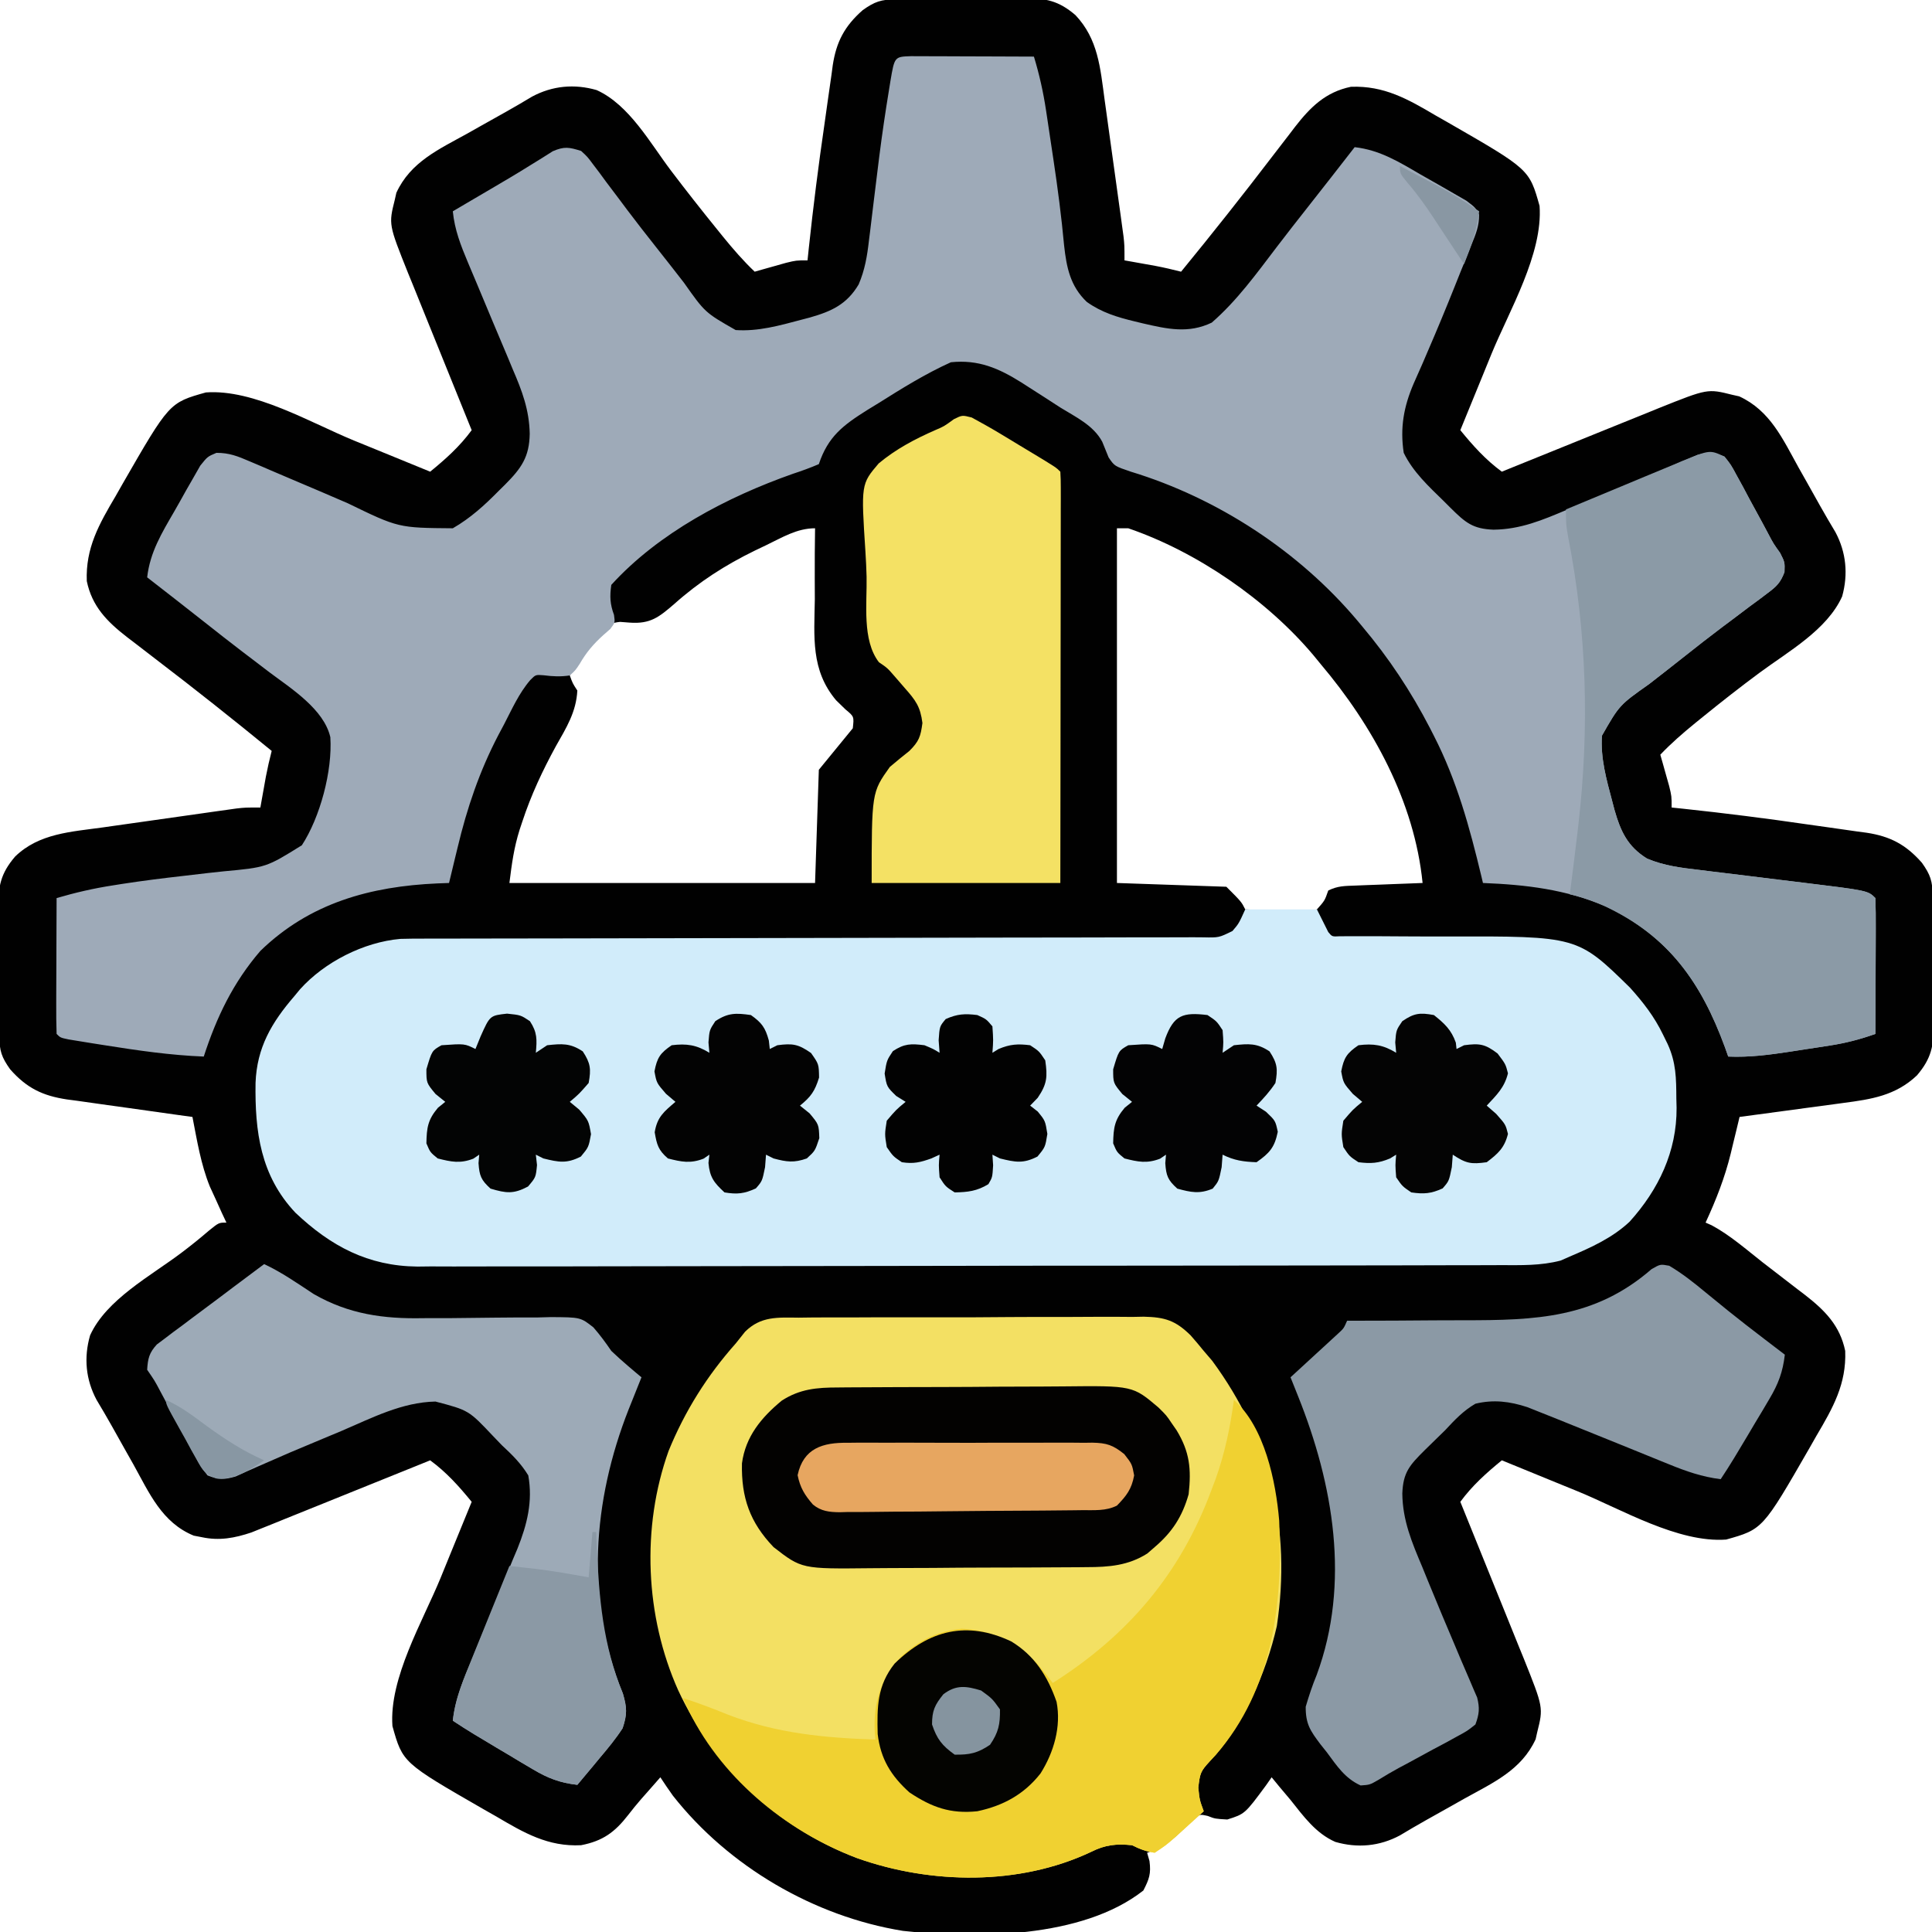 <?xml version="1.0" encoding="UTF-8"?>
<svg version="1.1" xmlns="http://www.w3.org/2000/svg" width="512" height="512">
<path d="M0 0 C0.901 -0.013 1.803 -0.026 2.732 -0.039 C3.709 -0.046 4.686 -0.054 5.692 -0.061 C6.696 -0.069 7.7 -0.077 8.735 -0.086 C10.863 -0.1 12.992 -0.11 15.12 -0.118 C18.369 -0.135 21.616 -0.179 24.864 -0.223 C26.932 -0.234 29 -0.242 31.067 -0.249 C32.036 -0.266 33.005 -0.284 34.004 -0.302 C39.748 -0.283 43.109 0.295 47.646 4.177 C53.677 10.544 54.237 18.215 55.372 26.56 C55.601 28.198 55.601 28.198 55.834 29.868 C56.155 32.169 56.472 34.471 56.787 36.772 C57.27 40.297 57.762 43.821 58.255 47.345 C58.565 49.583 58.875 51.821 59.185 54.06 C59.331 55.114 59.478 56.168 59.63 57.254 C59.763 58.236 59.897 59.217 60.035 60.228 C60.212 61.52 60.212 61.52 60.393 62.838 C60.646 65.177 60.646 65.177 60.646 69.177 C61.393 69.31 62.141 69.443 62.911 69.579 C64.388 69.844 64.388 69.844 65.896 70.115 C67.357 70.376 67.357 70.376 68.849 70.642 C71.144 71.081 73.383 71.599 75.646 72.177 C83.963 62.021 92.097 51.758 100.061 41.322 C101.521 39.415 102.989 37.514 104.458 35.615 C104.902 35.03 105.346 34.446 105.804 33.844 C109.927 28.537 113.94 24.569 120.646 23.177 C129.426 22.832 135.76 26.442 143.146 30.802 C144.209 31.407 145.272 32.011 146.368 32.634 C167.922 45.037 167.922 45.037 170.646 54.74 C171.571 67.44 162.602 82.522 157.896 93.99 C157.094 95.953 156.293 97.918 155.493 99.882 C153.55 104.649 151.6 109.414 149.646 114.177 C153.027 118.313 156.311 121.99 160.646 125.177 C161.256 124.929 161.867 124.68 162.497 124.424 C168.868 121.836 175.245 119.258 181.623 116.687 C184.002 115.727 186.379 114.763 188.755 113.797 C192.175 112.407 195.599 111.028 199.024 109.65 C200.082 109.217 201.14 108.785 202.229 108.34 C215.166 103.163 215.166 103.163 221.708 104.802 C222.623 105.007 222.623 105.007 223.556 105.216 C231.749 108.983 235.081 116.495 239.271 124.052 C239.931 125.223 240.592 126.394 241.255 127.564 C242.513 129.793 243.765 132.025 245.01 134.262 C246.32 136.596 247.669 138.895 249.048 141.189 C251.907 146.536 252.471 152.367 250.833 158.24 C246.83 167.114 236.589 172.81 228.98 178.436 C223.854 182.233 218.847 186.155 213.896 190.177 C212.895 190.987 212.895 190.987 211.874 191.813 C208.631 194.461 205.538 197.138 202.646 200.177 C202.97 201.316 202.97 201.316 203.302 202.478 C203.719 203.969 203.719 203.969 204.146 205.49 C204.563 206.969 204.563 206.969 204.989 208.478 C205.646 211.177 205.646 211.177 205.646 214.177 C207.233 214.344 207.233 214.344 208.854 214.513 C219.855 215.689 230.816 217.072 241.764 218.672 C243.539 218.928 245.315 219.178 247.092 219.422 C249.711 219.781 252.327 220.16 254.942 220.544 C255.73 220.649 256.517 220.753 257.329 220.86 C263.562 221.812 267.711 223.982 271.958 228.802 C274.235 232.006 274.775 233.66 274.823 237.531 C274.835 238.433 274.848 239.334 274.861 240.263 C274.872 241.729 274.872 241.729 274.884 243.224 C274.892 244.228 274.9 245.232 274.908 246.266 C274.922 248.395 274.933 250.523 274.941 252.652 C274.958 255.9 275.002 259.148 275.046 262.396 C275.056 264.463 275.065 266.531 275.071 268.599 C275.089 269.568 275.106 270.537 275.124 271.535 C275.106 277.28 274.528 280.64 270.646 285.177 C265.005 290.52 258.603 291.495 251.185 292.466 C250.394 292.574 249.603 292.682 248.789 292.794 C246.283 293.135 243.777 293.469 241.271 293.802 C239.563 294.033 237.856 294.265 236.149 294.497 C231.982 295.063 227.814 295.622 223.646 296.177 C223.26 297.788 223.26 297.788 222.867 299.431 C222.518 300.867 222.168 302.303 221.817 303.74 C221.566 304.796 221.566 304.796 221.309 305.874 C219.735 312.29 217.419 318.176 214.646 324.177 C215.454 324.535 215.454 324.535 216.278 324.9 C221.177 327.543 225.415 331.302 229.789 334.729 C231.674 336.199 233.571 337.654 235.47 339.107 C236.716 340.067 237.962 341.028 239.208 341.99 C239.791 342.433 240.374 342.876 240.975 343.333 C246.283 347.458 250.253 351.47 251.646 358.177 C251.99 366.958 248.38 373.291 244.021 380.677 C243.416 381.74 242.811 382.804 242.188 383.9 C229.785 405.454 229.785 405.454 220.083 408.177 C207.383 409.103 192.3 400.133 180.833 395.427 C178.869 394.626 176.905 393.825 174.94 393.025 C170.173 391.081 165.409 389.131 160.646 387.177 C156.509 390.558 152.832 393.843 149.646 398.177 C150.018 399.093 150.018 399.093 150.398 400.028 C152.987 406.4 155.564 412.776 158.135 419.155 C159.096 421.533 160.059 423.91 161.025 426.287 C162.415 429.707 163.795 433.131 165.173 436.556 C165.605 437.613 166.037 438.671 166.483 439.761 C171.659 452.698 171.659 452.698 170.021 459.24 C169.884 459.849 169.747 460.459 169.606 461.087 C165.839 469.28 158.328 472.613 150.771 476.802 C149.599 477.462 148.429 478.124 147.259 478.786 C145.03 480.045 142.797 481.297 140.561 482.541 C138.226 483.851 135.928 485.201 133.634 486.579 C128.247 489.46 122.419 490.006 116.521 488.302 C111.32 486.022 108.105 481.515 104.646 477.177 C103.647 475.988 102.648 474.8 101.646 473.615 C100.986 472.81 100.326 472.006 99.646 471.177 C98.901 472.242 98.901 472.242 98.142 473.329 C92.554 480.889 92.554 480.889 87.896 482.365 C84.646 482.177 84.646 482.177 82.72 481.427 C80.481 480.919 80.481 480.919 78.462 482.759 C77.718 483.495 76.974 484.231 76.208 484.99 C73.15 487.994 70.733 489.814 66.646 491.177 C66.852 491.899 67.058 492.621 67.271 493.365 C67.72 496.733 67.19 498.178 65.646 501.177 C49.427 513.953 21.062 513.985 1.919 511.877 C-21.631 508.064 -44.268 494.81 -59.026 476.052 C-60.174 474.454 -61.271 472.819 -62.354 471.177 C-63.397 472.364 -64.438 473.552 -65.479 474.74 C-66.123 475.467 -66.766 476.194 -67.429 476.943 C-68.614 478.318 -69.77 479.72 -70.874 481.161 C-74.434 485.751 -77.611 488.059 -83.354 489.177 C-92.1 489.629 -98.517 485.883 -105.854 481.552 C-106.918 480.947 -107.981 480.343 -109.077 479.72 C-130.631 467.317 -130.631 467.317 -133.354 457.615 C-134.28 444.914 -125.311 429.832 -120.604 418.365 C-119.803 416.401 -119.002 414.436 -118.202 412.472 C-116.259 407.705 -114.309 402.94 -112.354 398.177 C-115.735 394.041 -119.02 390.364 -123.354 387.177 C-123.968 387.425 -124.581 387.674 -125.212 387.93 C-131.601 390.516 -137.993 393.094 -144.387 395.667 C-146.772 396.628 -149.156 397.591 -151.54 398.557 C-154.968 399.945 -158.399 401.325 -161.831 402.704 C-162.894 403.137 -163.956 403.569 -165.051 404.014 C-166.052 404.415 -167.053 404.815 -168.083 405.228 C-168.958 405.581 -169.833 405.934 -170.735 406.297 C-175.18 407.79 -179.243 408.538 -183.854 407.552 C-184.566 407.415 -185.278 407.279 -186.011 407.138 C-194.439 403.683 -197.78 395.877 -201.979 388.302 C-202.64 387.131 -203.301 385.96 -203.964 384.79 C-205.222 382.561 -206.474 380.329 -207.719 378.092 C-209.029 375.758 -210.378 373.459 -211.757 371.165 C-214.637 365.778 -215.183 359.951 -213.479 354.052 C-209.187 344.582 -197.415 338.314 -189.343 332.228 C-186.811 330.317 -184.363 328.353 -181.96 326.282 C-179.354 324.177 -179.354 324.177 -177.354 324.177 C-177.753 323.329 -178.151 322.481 -178.562 321.607 C-179.091 320.434 -179.621 319.261 -180.167 318.052 C-180.689 316.915 -181.211 315.778 -181.749 314.607 C-184.137 308.715 -185.14 302.392 -186.354 296.177 C-187.535 296.016 -188.715 295.855 -189.931 295.69 C-194.328 295.086 -198.722 294.463 -203.115 293.833 C-205.013 293.564 -206.912 293.3 -208.812 293.042 C-211.55 292.669 -214.284 292.277 -217.019 291.88 C-217.863 291.77 -218.707 291.659 -219.576 291.545 C-226.023 290.58 -230.263 288.552 -234.667 283.552 C-236.944 280.348 -237.484 278.694 -237.531 274.823 C-237.551 273.47 -237.551 273.47 -237.57 272.091 C-237.578 271.114 -237.585 270.137 -237.593 269.13 C-237.601 268.126 -237.609 267.122 -237.617 266.088 C-237.631 263.959 -237.642 261.831 -237.65 259.702 C-237.667 256.454 -237.711 253.206 -237.755 249.958 C-237.765 247.891 -237.774 245.823 -237.78 243.755 C-237.798 242.786 -237.815 241.817 -237.833 240.819 C-237.815 235.072 -237.233 231.718 -233.354 227.177 C-227.013 221.006 -218.487 220.622 -210.093 219.45 C-208.49 219.222 -208.49 219.222 -206.856 218.988 C-204.608 218.668 -202.36 218.351 -200.111 218.035 C-196.667 217.552 -193.225 217.06 -189.782 216.568 C-187.594 216.257 -185.406 215.947 -183.218 215.638 C-182.189 215.491 -181.159 215.344 -180.099 215.193 C-178.662 214.992 -178.662 214.992 -177.196 214.788 C-176.355 214.67 -175.515 214.551 -174.649 214.429 C-172.354 214.177 -172.354 214.177 -168.354 214.177 C-168.222 213.429 -168.089 212.682 -167.952 211.911 C-167.776 210.927 -167.599 209.942 -167.417 208.927 C-167.243 207.952 -167.069 206.978 -166.89 205.974 C-166.45 203.678 -165.933 201.44 -165.354 199.177 C-175.511 190.859 -185.773 182.725 -196.209 174.761 C-198.117 173.302 -200.017 171.834 -201.917 170.365 C-202.501 169.92 -203.085 169.476 -203.687 169.018 C-208.995 164.895 -212.963 160.882 -214.354 154.177 C-214.699 145.396 -211.089 139.063 -206.729 131.677 C-206.125 130.614 -205.52 129.55 -204.897 128.454 C-192.494 106.9 -192.494 106.9 -182.792 104.177 C-170.092 103.251 -155.009 112.221 -143.542 116.927 C-141.578 117.728 -139.614 118.529 -137.649 119.329 C-132.882 121.273 -128.118 123.223 -123.354 125.177 C-119.218 121.796 -115.541 118.511 -112.354 114.177 C-112.603 113.566 -112.851 112.955 -113.107 112.326 C-115.696 105.954 -118.273 99.578 -120.844 93.199 C-121.805 90.821 -122.768 88.444 -123.734 86.067 C-125.124 82.647 -126.504 79.223 -127.882 75.798 C-128.314 74.741 -128.746 73.683 -129.192 72.593 C-134.368 59.656 -134.368 59.656 -132.729 53.115 C-132.593 52.505 -132.456 51.895 -132.315 51.267 C-128.548 43.074 -121.037 39.741 -113.479 35.552 C-112.308 34.892 -111.138 34.23 -109.968 33.568 C-107.739 32.309 -105.506 31.057 -103.27 29.813 C-100.935 28.503 -98.637 27.153 -96.343 25.775 C-90.956 22.894 -85.128 22.348 -79.229 24.052 C-70.576 27.974 -65.08 38.075 -59.504 45.434 C-55.519 50.69 -51.448 55.867 -47.292 60.99 C-46.756 61.653 -46.22 62.316 -45.668 63 C-43.037 66.227 -40.376 69.3 -37.354 72.177 C-36.595 71.96 -35.836 71.744 -35.054 71.521 C-34.06 71.242 -33.066 70.964 -32.042 70.677 C-31.056 70.399 -30.07 70.12 -29.054 69.833 C-26.354 69.177 -26.354 69.177 -23.354 69.177 C-23.243 68.118 -23.132 67.06 -23.018 65.969 C-21.843 54.968 -20.459 44.007 -18.86 33.059 C-18.603 31.284 -18.353 29.508 -18.11 27.731 C-17.75 25.112 -17.371 22.496 -16.987 19.88 C-16.883 19.093 -16.779 18.305 -16.671 17.494 C-15.719 11.261 -13.55 7.111 -8.729 2.865 C-5.525 0.588 -3.871 0.048 0 0 Z M-34.354 144.677 C-35.781 145.358 -35.781 145.358 -37.236 146.053 C-45.192 149.939 -52.025 154.318 -58.655 160.228 C-62.726 163.736 -64.981 165.575 -70.479 165.177 C-71.725 165.082 -71.725 165.082 -72.995 164.986 C-76.798 165.294 -78.483 167.364 -80.874 170.169 C-83.078 173.158 -84.866 175.747 -86.354 179.177 C-85.596 181.277 -85.596 181.277 -84.354 183.177 C-84.65 188.896 -87.293 193.071 -90.042 197.927 C-93.585 204.415 -96.6 210.84 -98.917 217.865 C-99.156 218.582 -99.394 219.299 -99.64 220.037 C-101.161 224.884 -101.698 228.927 -102.354 234.177 C-75.624 234.177 -48.894 234.177 -21.354 234.177 C-21.024 224.277 -20.694 214.377 -20.354 204.177 C-17.384 200.547 -14.414 196.917 -11.354 193.177 C-11.006 190.074 -11.006 190.074 -13.286 188.188 C-14.112 187.384 -14.937 186.58 -15.788 185.751 C-22.516 177.75 -21.579 168.997 -21.417 158.99 C-21.42 157.161 -21.427 155.332 -21.438 153.503 C-21.457 149.06 -21.421 144.62 -21.354 140.177 C-26.176 140.177 -30.057 142.624 -34.354 144.677 Z M58.646 140.177 C58.646 171.197 58.646 202.217 58.646 234.177 C68.216 234.507 77.786 234.837 87.646 235.177 C91.646 239.177 91.646 239.177 92.646 241.177 C95.749 241.322 98.852 241.411 101.958 241.49 C102.839 241.531 103.72 241.573 104.628 241.616 C107.064 241.663 109.257 241.66 111.646 241.177 C113.717 238.853 113.717 238.853 114.646 236.177 C117.162 234.919 119.058 234.969 121.872 234.861 C122.903 234.819 123.935 234.777 124.997 234.734 C126.077 234.694 127.158 234.655 128.271 234.615 C129.358 234.571 130.446 234.528 131.567 234.484 C134.26 234.377 136.953 234.275 139.646 234.177 C137.493 212.626 126.444 192.497 112.646 176.177 C112.018 175.41 111.39 174.643 110.743 173.853 C98.418 159.179 79.844 146.406 61.646 140.177 C60.656 140.177 59.666 140.177 58.646 140.177 Z " fill="#010101" transform="translate(237.354,-0.177)"/>
<path d="M0 0 C1.518 0 3.036 0.006 4.554 0.016 C5.352 0.017 6.15 0.019 6.972 0.02 C9.529 0.026 12.087 0.038 14.644 0.051 C16.374 0.056 18.104 0.061 19.834 0.065 C24.083 0.076 28.332 0.093 32.582 0.114 C34.026 4.872 35.059 9.488 35.801 14.418 C35.955 15.434 35.955 15.434 36.112 16.47 C36.328 17.905 36.543 19.341 36.755 20.776 C37.085 23.01 37.423 25.242 37.761 27.475 C38.897 35.028 39.879 42.569 40.582 50.176 C41.225 56.009 42.215 60.939 46.582 65.114 C50.531 67.933 54.668 69.179 59.332 70.301 C60.042 70.472 60.752 70.644 61.484 70.821 C67.884 72.294 73.517 73.585 79.707 70.614 C86.397 64.796 91.549 57.644 96.898 50.621 C99.654 47.008 102.457 43.433 105.269 39.864 C109.392 34.628 113.499 29.381 117.582 24.114 C124.297 24.879 129.365 28.045 135.088 31.378 C136.898 32.428 138.72 33.454 140.545 34.479 C142.259 35.468 142.259 35.468 144.008 36.477 C145.576 37.378 145.576 37.378 147.177 38.298 C149.582 40.114 149.582 40.114 150.555 41.982 C150.593 44.963 149.706 47.093 148.59 49.856 C147.909 51.563 147.909 51.563 147.214 53.305 C146.717 54.521 146.219 55.736 145.707 56.989 C145.203 58.249 144.7 59.51 144.198 60.771 C141.827 66.706 139.387 72.606 136.844 78.469 C136.429 79.438 136.014 80.407 135.587 81.405 C134.818 83.192 134.031 84.973 133.225 86.744 C130.59 92.87 129.575 98.458 130.582 105.114 C133.061 110.213 137.184 113.989 141.207 117.926 C141.792 118.511 142.377 119.095 142.98 119.698 C146.93 123.606 148.858 125.277 154.375 125.485 C161.537 125.409 167.372 122.934 173.894 120.176 C175.107 119.683 176.319 119.191 177.568 118.683 C183.444 116.295 189.282 113.819 195.121 111.344 C196.121 110.924 197.121 110.505 198.151 110.072 C200.02 109.285 201.884 108.484 203.741 107.668 C204.574 107.315 205.407 106.962 206.265 106.598 C206.983 106.286 207.7 105.973 208.439 105.652 C211.261 104.943 212.85 105.1 215.582 106.114 C217.295 108.259 217.295 108.259 218.808 111.067 C219.644 112.585 219.644 112.585 220.496 114.133 C221.06 115.199 221.625 116.265 222.207 117.364 C223.345 119.452 224.483 121.541 225.621 123.629 C226.118 124.56 226.615 125.491 227.127 126.45 C228.54 129.147 228.54 129.147 230.329 131.644 C231.582 134.114 231.582 134.114 231.491 136.728 C230.424 139.528 229.428 140.502 227.039 142.278 C226.301 142.837 225.564 143.396 224.804 143.972 C223.611 144.847 223.611 144.847 222.394 145.739 C220.744 146.983 219.095 148.228 217.445 149.473 C216.622 150.087 215.799 150.701 214.951 151.334 C211.621 153.835 208.348 156.405 205.082 158.989 C201.954 161.457 198.826 163.925 195.672 166.36 C187.746 171.958 187.746 171.958 183.113 180.074 C182.706 186.038 184.312 191.711 185.832 197.426 C186.138 198.591 186.138 198.591 186.45 199.781 C188.065 205.416 189.896 209.457 195.076 212.652 C199.642 214.556 203.989 215.082 208.879 215.649 C209.867 215.773 210.856 215.897 211.875 216.025 C215.026 216.419 218.179 216.798 221.332 217.176 C224.47 217.56 227.608 217.947 230.746 218.338 C232.693 218.58 234.641 218.817 236.589 219.049 C253.6 221.132 253.6 221.132 255.582 223.114 C255.67 225.78 255.697 228.42 255.679 231.086 C255.677 232.283 255.677 232.283 255.675 233.503 C255.67 236.061 255.657 238.618 255.644 241.176 C255.639 242.906 255.635 244.636 255.631 246.365 C255.62 250.615 255.602 254.864 255.582 259.114 C251.58 260.537 247.75 261.533 243.554 262.184 C242.432 262.358 241.31 262.532 240.154 262.711 C238.417 262.972 238.417 262.972 236.644 263.239 C234.913 263.511 234.913 263.511 233.146 263.789 C227.57 264.64 222.224 265.36 216.582 265.114 C216.29 264.291 215.999 263.469 215.699 262.621 C209.424 245.532 200.887 233.345 184.144 225.301 C173.453 220.81 163.048 219.568 151.582 219.114 C151.437 218.501 151.292 217.888 151.142 217.256 C148.033 204.303 144.664 191.998 138.582 180.114 C138.243 179.448 137.904 178.782 137.554 178.096 C132.501 168.332 126.662 159.517 119.582 151.114 C119.157 150.603 118.732 150.093 118.294 149.568 C102.809 131.193 81.265 117.114 58.269 110.114 C53.942 108.643 53.942 108.643 52.379 106.344 C51.798 104.963 51.234 103.575 50.687 102.18 C48.354 97.818 43.675 95.646 39.582 93.114 C38.247 92.252 36.914 91.389 35.582 90.524 C34.166 89.615 32.749 88.707 31.332 87.801 C30.659 87.368 29.985 86.935 29.292 86.489 C23.251 82.701 17.871 80.359 10.582 81.114 C3.823 84.171 -2.399 88.041 -8.668 91.989 C-9.648 92.588 -10.628 93.187 -11.637 93.805 C-18.01 97.818 -21.985 100.813 -24.418 108.114 C-26.711 109.095 -28.93 109.903 -31.293 110.676 C-48.749 116.832 -66.828 126.294 -79.418 140.114 C-79.851 143.202 -79.764 145.171 -78.696 148.086 C-78.418 150.114 -78.418 150.114 -79.676 151.789 C-80.292 152.329 -80.908 152.87 -81.543 153.426 C-84.181 155.825 -86.02 157.966 -87.793 161.051 C-88.965 162.813 -88.965 162.813 -90.418 164.114 C-92.847 164.48 -94.9 164.382 -97.332 164.067 C-99.469 163.898 -99.469 163.898 -100.889 165.335 C-103.887 168.821 -105.747 173.053 -107.856 177.114 C-108.572 178.457 -108.572 178.457 -109.303 179.828 C-114.341 189.462 -117.658 199.246 -120.168 209.801 C-120.389 210.705 -120.609 211.61 -120.836 212.541 C-121.369 214.731 -121.896 216.921 -122.418 219.114 C-123.434 219.151 -124.45 219.188 -125.496 219.227 C-143.187 220.008 -159.301 224.37 -172.418 237.114 C-179.625 245.484 -184.036 254.677 -187.418 265.114 C-196.272 264.762 -204.927 263.504 -213.668 262.114 C-214.8 261.935 -215.932 261.757 -217.098 261.573 C-218.157 261.401 -219.217 261.229 -220.309 261.051 C-221.268 260.895 -222.228 260.739 -223.216 260.578 C-225.418 260.114 -225.418 260.114 -226.418 259.114 C-226.507 256.447 -226.533 253.807 -226.516 251.141 C-226.514 250.343 -226.513 249.546 -226.512 248.724 C-226.506 246.166 -226.493 243.609 -226.481 241.051 C-226.476 239.321 -226.471 237.591 -226.467 235.862 C-226.456 231.612 -226.439 227.363 -226.418 223.114 C-221.439 221.656 -216.543 220.521 -211.418 219.739 C-210.631 219.613 -209.845 219.488 -209.034 219.359 C-203.557 218.514 -198.069 217.83 -192.563 217.207 C-190.478 216.964 -188.393 216.72 -186.309 216.475 C-184.936 216.319 -183.562 216.17 -182.188 216.029 C-170.847 214.98 -170.847 214.98 -161.418 209.114 C-156.584 201.694 -153.289 189.411 -153.875 180.479 C-155.58 173.059 -164.206 167.623 -169.981 163.301 C-171.575 162.085 -173.168 160.869 -174.762 159.653 C-175.547 159.057 -176.332 158.462 -177.141 157.849 C-180.45 155.328 -183.716 152.755 -186.981 150.176 C-192.112 146.136 -197.257 142.114 -202.418 138.114 C-201.649 131.412 -198.522 126.33 -195.209 120.607 C-194.167 118.799 -193.154 116.976 -192.141 115.151 C-191.485 114.008 -190.829 112.865 -190.153 111.688 C-189.557 110.642 -188.961 109.596 -188.347 108.519 C-186.418 106.114 -186.418 106.114 -184.068 105.125 C-180.664 105.11 -178.416 106.013 -175.289 107.36 C-173.503 108.116 -173.503 108.116 -171.681 108.888 C-171.057 109.16 -170.432 109.431 -169.789 109.711 C-167.841 110.558 -165.886 111.386 -163.928 112.21 C-159.036 114.273 -154.154 116.362 -149.281 118.471 C-135.839 125.001 -135.839 125.001 -121.418 125.114 C-116.682 122.382 -112.973 118.975 -109.168 115.114 C-108.64 114.593 -108.111 114.072 -107.567 113.535 C-103.251 109.198 -101.134 106.223 -101.036 100.06 C-101.163 93.735 -103.049 88.72 -105.539 82.969 C-105.959 81.956 -106.378 80.942 -106.81 79.898 C-108.141 76.691 -109.497 73.496 -110.856 70.301 C-112.207 67.087 -113.552 63.87 -114.891 60.65 C-115.722 58.656 -116.561 56.665 -117.408 54.677 C-119.308 50.156 -120.926 46.044 -121.418 41.114 C-120.33 40.473 -119.242 39.832 -118.121 39.172 C-117.415 38.756 -116.709 38.34 -115.982 37.912 C-114.433 37.001 -112.883 36.092 -111.331 35.185 C-107.793 33.114 -104.266 31.035 -100.793 28.856 C-99.762 28.219 -98.731 27.582 -97.668 26.926 C-96.766 26.355 -95.864 25.784 -94.934 25.196 C-91.839 23.864 -90.601 24.125 -87.418 25.114 C-85.74 26.657 -85.74 26.657 -84.254 28.656 C-83.415 29.763 -83.415 29.763 -82.559 30.891 C-81.685 32.084 -81.685 32.084 -80.793 33.301 C-79.549 34.951 -78.304 36.601 -77.059 38.25 C-76.445 39.073 -75.83 39.896 -75.198 40.744 C-72.697 44.074 -70.127 47.347 -67.543 50.614 C-65.074 53.741 -62.607 56.869 -60.172 60.024 C-54.574 67.949 -54.574 67.949 -46.457 72.582 C-40.493 72.989 -34.821 71.384 -29.106 69.864 C-28.329 69.659 -27.552 69.455 -26.751 69.245 C-21.065 67.616 -17.001 65.783 -13.864 60.492 C-12.213 56.633 -11.606 52.978 -11.137 48.848 C-11.037 48.056 -10.938 47.263 -10.835 46.447 C-10.519 43.92 -10.218 41.392 -9.918 38.864 C-9.517 35.566 -9.11 32.269 -8.699 28.973 C-8.599 28.163 -8.498 27.352 -8.394 26.517 C-7.648 20.64 -6.784 14.788 -5.824 8.942 C-5.637 7.781 -5.637 7.781 -5.446 6.597 C-4.357 0.145 -4.357 0.145 0 0 Z " fill="#9EAAB8" transform="translate(241.418,14.886)"/>
<path d="M0 0 C6.27 0 12.54 0 19 0 C19.99 1.98 20.98 3.96 22 6 C23.013 7.235 23.013 7.235 25.101 7.118 C26.027 7.115 26.954 7.113 27.908 7.11 C29.483 7.111 29.483 7.111 31.089 7.112 C32.81 7.109 32.81 7.109 34.566 7.105 C36.997 7.119 39.427 7.134 41.857 7.15 C45.688 7.173 49.518 7.188 53.349 7.175 C88.054 7.091 88.054 7.091 101.984 20.754 C105.493 24.664 108.39 28.384 110.688 33.125 C111.312 34.397 111.312 34.397 111.949 35.695 C114.202 40.635 114.217 44.795 114.25 50.125 C114.281 51.351 114.281 51.351 114.312 52.602 C114.385 64.122 109.559 74.241 101.875 82.75 C97.324 87.037 91.703 89.573 86 92 C85.204 92.35 84.408 92.701 83.588 93.062 C78.275 94.451 73.098 94.285 67.628 94.274 C66.37 94.279 65.111 94.285 63.815 94.29 C60.328 94.304 56.842 94.306 53.356 94.305 C49.593 94.307 45.83 94.32 42.067 94.332 C33.842 94.354 25.616 94.362 17.391 94.367 C12.252 94.371 7.113 94.377 1.974 94.384 C-12.263 94.404 -26.5 94.42 -40.737 94.423 C-41.648 94.424 -42.558 94.424 -43.497 94.424 C-45.343 94.424 -47.189 94.425 -49.035 94.425 C-50.41 94.425 -50.41 94.425 -51.812 94.426 C-52.73 94.426 -53.648 94.426 -54.593 94.426 C-69.454 94.43 -84.316 94.457 -99.177 94.494 C-114.446 94.532 -129.715 94.551 -144.984 94.552 C-153.552 94.552 -162.121 94.561 -170.689 94.59 C-177.987 94.614 -185.284 94.622 -192.582 94.607 C-196.302 94.599 -200.021 94.6 -203.741 94.623 C-207.783 94.647 -211.824 94.633 -215.866 94.615 C-217.03 94.628 -218.193 94.641 -219.392 94.655 C-232.488 94.521 -242.342 89.238 -251.711 80.383 C-260.993 70.535 -262.465 58.846 -262.277 45.98 C-261.927 36.602 -258.02 29.983 -252 23 C-251.499 22.393 -250.997 21.786 -250.48 21.16 C-243.984 13.937 -233.634 8.676 -223.912 7.815 C-221.535 7.742 -219.166 7.73 -216.788 7.742 C-215.429 7.736 -215.429 7.736 -214.042 7.731 C-211.017 7.721 -207.991 7.725 -204.966 7.729 C-202.792 7.724 -200.619 7.719 -198.445 7.713 C-193.771 7.701 -189.097 7.696 -184.423 7.695 C-177.037 7.693 -169.651 7.675 -162.265 7.654 C-143.925 7.605 -125.585 7.574 -107.245 7.553 C-92.981 7.536 -78.718 7.514 -64.454 7.47 C-57.106 7.448 -49.759 7.44 -42.411 7.442 C-37.849 7.441 -33.288 7.427 -28.726 7.409 C-26.605 7.404 -24.484 7.403 -22.363 7.408 C-19.477 7.414 -16.59 7.402 -13.704 7.385 C-12.857 7.391 -12.011 7.398 -11.139 7.404 C-6.984 7.494 -6.984 7.494 -3.387 5.726 C-1.698 3.749 -1.698 3.749 0 0 Z " fill="#D1ECFA" transform="translate(330,241)"/>
<path d="M0 0 C1.061 -0.014 2.122 -0.027 3.215 -0.042 C6.716 -0.078 10.214 -0.07 13.715 -0.059 C16.154 -0.068 18.592 -0.079 21.031 -0.091 C26.14 -0.109 31.249 -0.104 36.358 -0.084 C42.898 -0.061 49.436 -0.101 55.975 -0.16 C61.011 -0.197 66.047 -0.196 71.083 -0.185 C73.493 -0.184 75.904 -0.196 78.314 -0.221 C81.69 -0.251 85.062 -0.23 88.438 -0.195 C89.428 -0.215 90.418 -0.234 91.439 -0.254 C97.022 -0.136 99.86 0.725 103.889 4.707 C105.07 6.05 106.227 7.415 107.348 8.808 C108.462 10.107 108.462 10.107 109.598 11.433 C125.032 32.379 130.586 55.914 126.723 81.746 C123.834 94.351 117.8 108.188 108.911 117.621 C106.497 120.246 106.357 120.728 105.911 124.558 C106.246 127.812 106.246 127.812 107.348 130.808 C105.746 132.269 104.141 133.727 102.536 135.183 C101.642 135.995 100.749 136.807 99.829 137.644 C97.348 139.808 97.348 139.808 94.348 141.808 C92.064 141.462 90.414 140.841 88.348 139.808 C84.164 139.381 81.241 139.698 77.536 141.558 C58.475 150.573 35.076 150.171 15.536 143.246 C-5.743 135.211 -22.351 119.267 -31.925 98.753 C-40.684 79.178 -41.722 55.578 -34.464 35.308 C-30.139 24.721 -24.246 15.354 -16.652 6.808 C-15.838 5.786 -15.025 4.764 -14.187 3.712 C-10.008 -0.41 -5.605 -0.051 0 0 Z " fill="#F3E063" transform="translate(211.652,349.192)"/>
<path d="M0 0 C8.146 7.175 11.128 21.611 12 32 C12.96 54.089 10.362 76.583 -4.777 94.051 C-5.325 94.632 -5.873 95.214 -6.438 95.812 C-8.851 98.438 -8.991 98.92 -9.438 102.75 C-9.103 106.004 -9.103 106.004 -8 109 C-9.602 110.461 -11.207 111.918 -12.812 113.375 C-13.706 114.187 -14.599 114.999 -15.52 115.836 C-18 118 -18 118 -21 120 C-23.284 119.654 -24.934 119.033 -27 118 C-31.184 117.573 -34.107 117.89 -37.812 119.75 C-56.873 128.765 -80.273 128.363 -99.812 121.438 C-119.104 114.154 -136.509 99.666 -145.223 80.801 C-145.479 80.207 -145.736 79.612 -146 79 C-141.92 80.318 -137.967 81.813 -134 83.438 C-121.164 88.354 -108.596 89.553 -95 90 C-95.058 89.394 -95.116 88.788 -95.176 88.164 C-95.601 80.258 -93.661 74.131 -88.355 68.145 C-83.571 63.77 -78.649 61.256 -72.125 60.625 C-63.926 61.006 -57.609 64.078 -52 70 C-50.651 71.654 -49.314 73.318 -48 75 C-28.12 62.408 -14.235 46.142 -6 24 C-5.611 22.97 -5.221 21.94 -4.82 20.879 C-2.376 14.018 -0.972 7.211 0 0 Z " fill="#F0D131" transform="translate(327,371)"/>
<path d="M0 0 C3.482 2.063 6.526 4.482 9.637 7.062 C10.96 8.142 12.284 9.22 13.609 10.297 C14.276 10.84 14.943 11.384 15.629 11.943 C18.738 14.451 21.902 16.886 25.074 19.312 C25.636 19.742 26.197 20.172 26.775 20.615 C28.062 21.599 29.349 22.581 30.637 23.562 C30.103 28.159 28.908 31.327 26.547 35.293 C25.927 36.343 25.308 37.393 24.67 38.475 C23.694 40.096 23.694 40.096 22.699 41.75 C22.053 42.842 21.406 43.935 20.74 45.061 C18.437 48.943 16.141 52.806 13.637 56.562 C8.716 55.949 4.408 54.452 -0.148 52.578 C-0.886 52.281 -1.624 51.983 -2.383 51.677 C-4.733 50.728 -7.08 49.77 -9.426 48.812 C-10.974 48.184 -12.523 47.557 -14.072 46.93 C-14.831 46.623 -15.589 46.316 -16.371 45.999 C-19.342 44.797 -22.314 43.597 -25.288 42.399 C-26.632 41.857 -27.976 41.314 -29.32 40.77 C-31.084 40.058 -32.853 39.357 -34.621 38.656 C-35.598 38.266 -36.576 37.876 -37.583 37.475 C-42.249 35.944 -46.565 35.401 -51.363 36.562 C-54.569 38.426 -56.854 40.858 -59.363 43.562 C-61.175 45.334 -62.987 47.105 -64.801 48.875 C-68.777 52.839 -70.523 54.723 -70.734 60.355 C-70.659 67.518 -68.183 73.353 -65.426 79.875 C-64.933 81.087 -64.44 82.3 -63.933 83.549 C-61.544 89.424 -59.069 95.263 -56.594 101.102 C-56.174 102.101 -55.754 103.101 -55.322 104.132 C-54.534 106.001 -53.734 107.865 -52.918 109.722 C-52.565 110.555 -52.212 111.388 -51.848 112.246 C-51.535 112.963 -51.223 113.681 -50.901 114.42 C-50.193 117.242 -50.35 118.83 -51.363 121.562 C-53.509 123.276 -53.509 123.276 -56.316 124.789 C-57.328 125.346 -58.34 125.903 -59.383 126.477 C-60.449 127.041 -61.515 127.606 -62.613 128.188 C-64.702 129.325 -66.79 130.463 -68.879 131.602 C-70.275 132.347 -70.275 132.347 -71.7 133.108 C-73.515 134.099 -75.3 135.145 -77.055 136.237 C-79.363 137.562 -79.363 137.562 -81.777 137.727 C-85.927 135.859 -88.077 132.534 -90.738 128.938 C-91.296 128.238 -91.855 127.538 -92.43 126.816 C-95.118 123.239 -96.37 121.439 -96.336 116.859 C-95.484 113.971 -94.58 111.217 -93.426 108.438 C-84.441 84.131 -89.018 57.861 -98.363 34.562 C-98.754 33.584 -99.144 32.606 -99.547 31.598 C-99.816 30.926 -100.086 30.254 -100.363 29.562 C-99.735 28.987 -99.735 28.987 -99.094 28.401 C-97.202 26.666 -95.314 24.927 -93.426 23.188 C-92.766 22.584 -92.107 21.981 -91.428 21.359 C-90.799 20.779 -90.171 20.199 -89.523 19.602 C-88.942 19.067 -88.361 18.533 -87.762 17.983 C-86.25 16.594 -86.25 16.594 -85.363 14.562 C-84.364 14.564 -84.364 14.564 -83.345 14.565 C-76.335 14.567 -69.326 14.528 -62.316 14.465 C-59.71 14.447 -57.103 14.439 -54.496 14.442 C-35.367 14.457 -19.693 13.944 -4.695 0.906 C-2.363 -0.438 -2.363 -0.438 0 0 Z " fill="#8B99A5" transform="translate(442.363,335.438)"/>
<path d="M0 0 C4.659 2.173 8.838 5.111 13.125 7.93 C22.414 13.271 31.625 14.549 42.176 14.328 C44.657 14.323 47.138 14.319 49.619 14.316 C53.482 14.289 57.343 14.25 61.205 14.189 C64.967 14.138 68.726 14.136 72.488 14.141 C73.639 14.109 74.791 14.077 75.977 14.044 C83.839 14.091 83.839 14.091 87.245 16.757 C88.999 18.76 90.5 20.804 92 23 C93.444 24.372 94.914 25.717 96.438 27 C97.117 27.578 97.796 28.155 98.496 28.75 C98.992 29.163 99.489 29.575 100 30 C99.596 31.007 99.596 31.007 99.184 32.035 C98.793 33.014 98.402 33.992 98 35 C97.306 36.731 97.306 36.731 96.598 38.496 C87.06 62.709 85.019 89.365 95.074 113.809 C96.165 117.57 96.235 119.28 95 123 C93.182 125.803 91.096 128.329 88.938 130.875 C88.37 131.563 87.802 132.252 87.217 132.961 C85.821 134.65 84.416 136.328 83 138 C78.403 137.466 75.236 136.271 71.27 133.91 C70.22 133.291 69.17 132.671 68.088 132.033 C67.007 131.383 65.926 130.733 64.812 130.062 C63.72 129.416 62.628 128.77 61.502 128.104 C57.619 125.8 53.757 123.504 50 121 C50.604 114.989 52.953 109.82 55.254 104.301 C56.117 102.183 56.98 100.065 57.842 97.947 C59.199 94.631 60.561 91.317 61.937 88.008 C63.269 84.8 64.575 81.583 65.879 78.363 C66.498 76.902 66.498 76.902 67.129 75.411 C69.69 69.022 71.236 62.901 70 56 C68.066 52.824 65.717 50.519 63 48 C61.848 46.801 61.848 46.801 60.672 45.578 C54.218 38.739 54.218 38.739 45.402 36.426 C36.545 36.598 28.571 40.756 20.562 44.188 C18.932 44.87 17.302 45.55 15.67 46.229 C6.972 49.853 6.972 49.853 -1.657 53.639 C-2.71 54.105 -3.763 54.571 -4.848 55.051 C-5.736 55.456 -6.624 55.861 -7.539 56.279 C-10.57 57.167 -12.062 57.181 -15 56 C-16.821 53.639 -16.821 53.639 -18.48 50.539 C-19.087 49.428 -19.693 48.317 -20.318 47.172 C-20.942 45.99 -21.565 44.808 -22.188 43.625 C-22.821 42.45 -23.455 41.275 -24.092 40.102 C-25.258 37.945 -26.418 35.785 -27.567 33.62 C-29.012 30.887 -29.012 30.887 -31 28 C-30.821 25.023 -30.459 23.499 -28.425 21.29 C-27.752 20.787 -27.08 20.284 -26.387 19.766 C-25.638 19.195 -24.89 18.625 -24.119 18.038 C-23.316 17.448 -22.514 16.858 -21.688 16.25 C-20.877 15.638 -20.067 15.026 -19.233 14.396 C-16.831 12.585 -14.416 10.792 -12 9 C-10.711 8.03 -9.423 7.059 -8.137 6.086 C-5.434 4.044 -2.721 2.017 0 0 Z " fill="#9DAAB7" transform="translate(70,335)"/>
<path d="M0 0 C2.465 1.348 4.911 2.695 7.317 4.147 C8.199 4.677 9.081 5.208 9.989 5.754 C11.351 6.581 11.351 6.581 12.739 7.424 C13.662 7.979 14.585 8.534 15.536 9.106 C22.342 13.214 22.342 13.214 23.489 14.362 C23.585 15.778 23.611 17.2 23.61 18.62 C23.611 19.538 23.612 20.457 23.614 21.403 C23.608 22.927 23.608 22.927 23.603 24.481 C23.603 25.544 23.603 26.608 23.603 27.703 C23.603 31.236 23.595 34.77 23.587 38.303 C23.585 40.745 23.584 43.188 23.583 45.63 C23.579 52.073 23.569 58.516 23.558 64.958 C23.546 72.681 23.541 80.404 23.535 88.126 C23.526 99.871 23.507 111.616 23.489 123.362 C6.989 123.362 -9.511 123.362 -26.511 123.362 C-26.511 99.362 -26.511 99.362 -21.698 92.612 C-19.994 91.165 -18.267 89.744 -16.511 88.362 C-13.963 85.808 -13.543 84.604 -13.058 80.967 C-13.606 76.604 -14.871 74.941 -17.761 71.674 C-18.55 70.763 -19.339 69.851 -20.151 68.912 C-22.332 66.387 -22.332 66.387 -24.592 64.856 C-29.092 59.005 -27.715 49.308 -27.856 42.211 C-27.917 39.991 -28.019 37.771 -28.164 35.555 C-29.324 17.671 -29.324 17.671 -24.652 12.175 C-20.102 8.382 -15.069 5.718 -9.662 3.347 C-7.323 2.349 -7.323 2.349 -4.716 0.446 C-2.511 -0.638 -2.511 -0.638 0 0 Z " fill="#F4E164" transform="translate(257.511,110.638)"/>
<path d="M0 0 C1.713 2.146 1.713 2.146 3.227 4.953 C3.783 5.965 4.34 6.977 4.914 8.02 C5.479 9.086 6.043 10.152 6.625 11.25 C7.763 13.339 8.901 15.427 10.039 17.516 C10.536 18.447 11.033 19.378 11.545 20.337 C12.958 23.034 12.958 23.034 14.748 25.53 C16 28 16 28 15.909 30.615 C14.842 33.414 13.846 34.388 11.457 36.164 C10.72 36.723 9.982 37.283 9.223 37.859 C8.427 38.442 7.632 39.025 6.812 39.625 C5.162 40.869 3.513 42.114 1.863 43.359 C1.04 43.974 0.217 44.588 -0.63 45.221 C-3.961 47.721 -7.234 50.291 -10.5 52.875 C-13.628 55.344 -16.756 57.811 -19.91 60.246 C-27.836 65.845 -27.836 65.845 -32.469 73.961 C-32.876 79.925 -31.27 85.597 -29.75 91.312 C-29.546 92.089 -29.342 92.866 -29.131 93.667 C-27.517 99.302 -25.686 103.344 -20.506 106.538 C-15.94 108.442 -11.592 108.968 -6.703 109.535 C-5.714 109.659 -4.726 109.784 -3.707 109.911 C-0.556 110.306 2.597 110.685 5.75 111.062 C8.888 111.446 12.026 111.833 15.164 112.224 C17.111 112.466 19.059 112.703 21.008 112.936 C38.018 115.018 38.018 115.018 40 117 C40.089 119.666 40.115 122.306 40.098 124.973 C40.096 125.77 40.095 126.568 40.093 127.39 C40.088 129.947 40.075 132.505 40.062 135.062 C40.057 136.792 40.053 138.522 40.049 140.252 C40.038 144.501 40.021 148.751 40 153 C35.998 154.424 32.168 155.42 27.973 156.07 C26.851 156.244 25.728 156.418 24.572 156.598 C23.414 156.772 22.256 156.946 21.062 157.125 C19.331 157.398 19.331 157.398 17.564 157.676 C11.989 158.527 6.642 159.246 1 159 C0.563 157.766 0.563 157.766 0.117 156.508 C-6.23 139.222 -14.876 126.965 -31.938 119.062 C-34.933 117.761 -37.809 116.703 -41 116 C-40.879 115.089 -40.758 114.177 -40.633 113.238 C-40.062 108.828 -39.521 104.416 -39 100 C-38.904 99.187 -38.808 98.374 -38.709 97.536 C-35.77 71.943 -36.462 46.642 -41.414 21.336 C-42 18 -42 18 -42 14 C-36.829 11.829 -31.651 9.675 -26.467 7.536 C-24.704 6.807 -22.944 6.072 -21.185 5.333 C-18.656 4.271 -16.12 3.226 -13.582 2.184 C-12.407 1.684 -12.407 1.684 -11.208 1.174 C-3.871 -1.803 -3.871 -1.803 0 0 Z " fill="#8B9AA6" transform="translate(457,121)"/>
<path d="M0 0 C1.208 -0.012 1.208 -0.012 2.441 -0.025 C5.098 -0.049 7.754 -0.058 10.411 -0.065 C12.266 -0.074 14.12 -0.083 15.975 -0.092 C19.862 -0.109 23.749 -0.116 27.636 -0.119 C32.6 -0.125 37.563 -0.162 42.527 -0.208 C46.359 -0.238 50.19 -0.245 54.022 -0.246 C55.851 -0.25 57.68 -0.262 59.509 -0.283 C78.056 -0.479 78.056 -0.479 84.864 5.306 C86.985 7.404 86.985 7.404 88.302 9.369 C88.754 10.02 89.207 10.671 89.673 11.342 C93.159 17.091 93.6 21.596 92.864 28.306 C91.2 34.165 88.533 38.338 83.864 42.306 C83.225 42.863 82.586 43.42 81.927 43.994 C76.884 47.203 71.741 47.607 65.906 47.613 C65.131 47.621 64.357 47.629 63.558 47.638 C61.009 47.662 58.46 47.671 55.911 47.677 C54.128 47.686 52.344 47.696 50.561 47.705 C46.825 47.721 43.09 47.729 39.354 47.732 C34.588 47.737 29.823 47.775 25.058 47.821 C21.374 47.851 17.69 47.858 14.006 47.859 C12.25 47.863 10.495 47.875 8.739 47.896 C-9.672 48.099 -9.672 48.099 -17.136 42.306 C-23.418 35.732 -25.708 29.187 -25.511 20.119 C-24.559 12.982 -20.381 7.969 -14.979 3.498 C-10.141 0.371 -5.643 0.005 0 0 Z " fill="#030201" transform="translate(222.136,367.694)"/>
<path d="M0 0 C6.209 3.77 9.627 9.218 12 16 C13.278 22.56 11.263 29.419 7.746 34.984 C3.398 40.529 -2.15 43.544 -9 45 C-16.119 45.736 -21.051 43.969 -27 40 C-31.875 35.597 -34.629 31.151 -35.406 24.547 C-35.583 17.392 -35.56 11.713 -30.922 5.871 C-21.759 -3.05 -11.711 -5.549 0 0 Z " fill="#040401" transform="translate(268,435)"/>
<path d="M0 0 C0.33 0 0.66 0 1 0 C1.049 1.221 1.098 2.441 1.148 3.699 C1.75 17.489 2.763 29.897 8.074 42.809 C9.165 46.57 9.235 48.28 8 52 C6.182 54.803 4.096 57.329 1.938 59.875 C1.37 60.563 0.802 61.252 0.217 61.961 C-1.179 63.65 -2.584 65.328 -4 67 C-8.597 66.466 -11.764 65.271 -15.73 62.91 C-16.78 62.291 -17.83 61.671 -18.912 61.033 C-19.993 60.383 -21.074 59.733 -22.188 59.062 C-23.28 58.416 -24.372 57.77 -25.498 57.104 C-29.381 54.8 -33.243 52.504 -37 50 C-36.374 44.855 -34.788 40.511 -32.84 35.758 C-32.531 34.989 -32.221 34.221 -31.902 33.429 C-30.92 30.992 -29.929 28.559 -28.938 26.125 C-28.267 24.466 -27.597 22.808 -26.928 21.148 C-25.292 17.096 -23.648 13.047 -22 9 C-20.573 9.155 -19.146 9.31 -17.719 9.467 C-16.924 9.553 -16.13 9.64 -15.311 9.729 C-10.51 10.292 -5.762 11.179 -1 12 C-0.67 8.04 -0.34 4.08 0 0 Z " fill="#8B99A5" transform="translate(157,406)"/>
<path d="M0 0 C1.13 -0.013 1.13 -0.013 2.283 -0.027 C4.765 -0.048 7.245 -0.034 9.727 -0.017 C11.456 -0.02 13.186 -0.025 14.916 -0.032 C18.537 -0.039 22.158 -0.028 25.779 -0.005 C30.417 0.024 35.053 0.007 39.69 -0.023 C43.261 -0.041 46.831 -0.035 50.402 -0.022 C52.111 -0.019 53.821 -0.023 55.53 -0.035 C57.922 -0.047 60.312 -0.028 62.703 0 C63.407 -0.01 64.11 -0.02 64.835 -0.031 C68.664 0.052 70.265 0.578 73.294 3 C75.352 5.647 75.352 5.647 75.914 8.647 C75.228 12.306 73.924 13.999 71.352 16.647 C68.395 18.125 65.38 17.829 62.135 17.856 C61.021 17.87 61.021 17.87 59.883 17.885 C57.418 17.915 54.953 17.937 52.488 17.956 C51.226 17.965 51.226 17.965 49.938 17.975 C45.485 18.008 41.031 18.033 36.577 18.052 C32.89 18.07 29.204 18.105 25.517 18.155 C21.066 18.215 16.617 18.245 12.166 18.255 C10.47 18.264 8.775 18.283 7.079 18.312 C4.704 18.351 2.331 18.352 -0.044 18.344 C-0.743 18.364 -1.442 18.384 -2.162 18.405 C-4.914 18.364 -7.038 18.146 -9.207 16.372 C-11.419 13.839 -12.599 11.89 -13.273 8.584 C-11.751 1.427 -6.591 -0.095 0 0 Z " fill="#E7A660" transform="translate(224.648,382.353)"/>
<path d="M0 0 C2.807 2.246 4.612 3.895 5.812 7.312 C5.874 7.869 5.936 8.426 6 9 C6.66 8.67 7.32 8.34 8 8 C12.092 7.454 13.536 7.647 16.875 10.188 C19 13 19 13 19.625 15.438 C18.703 19.219 16.639 21.163 14 24 C14.825 24.722 15.65 25.444 16.5 26.188 C19 29 19 29 19.625 31.5 C18.698 35.209 17.01 36.71 14 39 C9.858 39.58 8.518 39.345 5 37 C4.918 38.093 4.835 39.186 4.75 40.312 C4 44 4 44 2.312 45.938 C-0.736 47.338 -2.679 47.484 -6 47 C-8.375 45.375 -8.375 45.375 -10 43 C-10.25 39.75 -10.25 39.75 -10 37 C-10.536 37.33 -11.072 37.66 -11.625 38 C-14.672 39.283 -16.72 39.41 -20 39 C-22.375 37.438 -22.375 37.438 -24 35 C-24.562 31.562 -24.562 31.562 -24 28 C-21.5 25.062 -21.5 25.062 -19 23 C-19.825 22.299 -20.65 21.598 -21.5 20.875 C-24 18 -24 18 -24.562 14.938 C-23.865 11.293 -23.056 10.091 -20 8 C-16.034 7.504 -13.404 7.905 -10 10 C-10.082 9.092 -10.165 8.185 -10.25 7.25 C-10 4 -10 4 -8.375 1.625 C-5.25 -0.513 -3.718 -0.683 0 0 Z " fill="#040404" transform="translate(380,269)"/>
<path d="M0 0 C3.625 0.375 3.625 0.375 6.062 2 C8.021 4.978 7.943 6.879 7.625 10.375 C8.615 9.715 9.605 9.055 10.625 8.375 C14.536 7.948 16.745 7.789 20.062 10 C22.123 13.132 22.302 14.69 21.625 18.375 C19.125 21.25 19.125 21.25 16.625 23.375 C17.45 24.056 18.275 24.736 19.125 25.438 C21.625 28.375 21.625 28.375 22.25 31.938 C21.625 35.375 21.625 35.375 19.562 37.875 C15.775 39.809 13.694 39.373 9.625 38.375 C8.965 38.045 8.305 37.715 7.625 37.375 C7.728 38.282 7.831 39.19 7.938 40.125 C7.625 43.375 7.625 43.375 5.562 45.812 C1.712 47.861 -0.234 47.602 -4.375 46.375 C-6.871 44.12 -7.334 42.982 -7.562 39.625 C-7.501 38.883 -7.439 38.14 -7.375 37.375 C-7.891 37.726 -8.406 38.076 -8.938 38.438 C-12.433 39.782 -14.785 39.289 -18.375 38.375 C-20.375 36.75 -20.375 36.75 -21.375 34.375 C-21.301 30.248 -21.002 28.116 -18.312 24.938 C-17.353 24.164 -17.353 24.164 -16.375 23.375 C-17.221 22.694 -18.066 22.014 -18.938 21.312 C-21.375 18.375 -21.375 18.375 -21.375 14.75 C-19.912 9.813 -19.912 9.813 -17.375 8.375 C-11.237 7.944 -11.237 7.944 -8.375 9.375 C-7.921 8.261 -7.468 7.147 -7 6 C-4.536 0.504 -4.536 0.504 0 0 Z " fill="#030404" transform="translate(134.375,268.625)"/>
<path d="M0 0 C2.438 1.625 2.438 1.625 4 4 C4.25 7.25 4.25 7.25 4 10 C4.99 9.34 5.98 8.68 7 8 C10.911 7.573 13.12 7.414 16.438 9.625 C18.511 12.777 18.669 14.286 18 18 C16.512 20.265 14.884 22.022 13 24 C13.825 24.536 14.65 25.073 15.5 25.625 C18 28 18 28 18.625 30.938 C17.777 35.093 16.456 36.573 13 39 C9.565 38.884 7.075 38.537 4 37 C3.917 38.093 3.835 39.186 3.75 40.312 C3 44 3 44 1.375 46 C-2.116 47.47 -4.391 46.984 -8 46 C-10.496 43.745 -10.959 42.607 -11.188 39.25 C-11.126 38.508 -11.064 37.765 -11 37 C-11.516 37.351 -12.031 37.701 -12.562 38.062 C-16.058 39.407 -18.41 38.914 -22 38 C-24 36.375 -24 36.375 -25 34 C-24.926 29.873 -24.627 27.741 -21.938 24.562 C-20.978 23.789 -20.978 23.789 -20 23 C-20.846 22.319 -21.691 21.639 -22.562 20.938 C-25 18 -25 18 -25 14.375 C-23.537 9.438 -23.537 9.438 -21 8 C-14.862 7.569 -14.862 7.569 -12 9 C-11.732 8.072 -11.464 7.144 -11.188 6.188 C-8.9 0.047 -6.591 -0.809 0 0 Z " fill="#030304" transform="translate(320,269)"/>
<path d="M0 0 C2.894 2.056 3.816 3.325 4.75 6.75 C4.874 7.864 4.874 7.864 5 9 C5.66 8.67 6.32 8.34 7 8 C11.032 7.462 12.562 7.692 15.938 10.062 C18 13 18 13 18.062 16.562 C16.948 20.17 15.901 21.661 13 24 C14.268 25.021 14.268 25.021 15.562 26.062 C18 29 18 29 18.125 32.625 C17 36 17 36 14.812 38 C11.407 39.211 9.461 38.923 6 38 C5.34 37.67 4.68 37.34 4 37 C3.917 38.093 3.835 39.186 3.75 40.312 C3 44 3 44 1.312 45.938 C-1.768 47.353 -3.647 47.559 -7 47 C-9.779 44.441 -10.913 42.977 -11.25 39.188 C-11.126 38.105 -11.126 38.105 -11 37 C-11.516 37.351 -12.031 37.701 -12.562 38.062 C-16.058 39.407 -18.41 38.914 -22 38 C-24.551 35.778 -24.933 34.392 -25.5 31.062 C-24.841 27.024 -23.056 25.598 -20 23 C-20.825 22.299 -21.65 21.598 -22.5 20.875 C-25 18 -25 18 -25.562 14.938 C-24.865 11.293 -24.056 10.091 -21 8 C-17.034 7.504 -14.404 7.905 -11 10 C-11.082 9.092 -11.165 8.185 -11.25 7.25 C-11 4 -11 4 -9.438 1.625 C-6.065 -0.623 -3.975 -0.568 0 0 Z " fill="#030303" transform="translate(199,269)"/>
<path d="M0 0 C2.375 1.062 2.375 1.062 4 3 C4.25 6.688 4.25 6.688 4 10 C4.536 9.67 5.072 9.34 5.625 9 C8.672 7.717 10.72 7.59 14 8 C16.375 9.562 16.375 9.562 18 12 C18.634 16.358 18.498 18.269 16 21.938 C15.34 22.618 14.68 23.299 14 24 C14.66 24.516 15.32 25.031 16 25.562 C18 28 18 28 18.562 31.5 C18 35 18 35 15.938 37.5 C12.15 39.434 10.069 38.998 6 38 C5.34 37.67 4.68 37.34 4 37 C4.062 37.928 4.124 38.856 4.188 39.812 C4 43 4 43 2.938 44.812 C-0.065 46.653 -2.504 46.939 -6 47 C-8.438 45.438 -8.438 45.438 -10 43 C-10.25 39.75 -10.25 39.75 -10 37 C-10.722 37.33 -11.444 37.66 -12.188 38 C-15.132 39.047 -16.916 39.474 -20 39 C-22.312 37.438 -22.312 37.438 -24 35 C-24.562 31.562 -24.562 31.562 -24 28 C-21.5 25.062 -21.5 25.062 -19 23 C-19.825 22.484 -20.65 21.969 -21.5 21.438 C-24 19 -24 19 -24.562 15.5 C-24 12 -24 12 -22.375 9.562 C-19.319 7.552 -17.6 7.55 -14 8 C-11.625 9 -11.625 9 -10 10 C-10.082 8.907 -10.165 7.814 -10.25 6.688 C-10 3 -10 3 -8.375 1.062 C-5.324 -0.302 -3.313 -0.414 0 0 Z " fill="#020202" transform="translate(259,269)"/>
<path d="M0 0 C2.938 2.125 2.938 2.125 5 5 C5.069 8.94 4.601 11.121 2.375 14.375 C-0.879 16.601 -3.06 17.069 -7 17 C-10.329 14.612 -11.705 12.885 -13 9 C-13 5.35 -12.276 3.826 -10 1 C-6.616 -1.567 -3.967 -1.214 0 0 Z " fill="#85949F" transform="translate(260,448)"/>
<path d="M0 0 C3.959 1.745 7.288 4.323 10.75 6.875 C15.658 10.446 20.422 13.546 26 16 C22.11 18.593 18.262 21.137 13.454 20.846 C10.315 19.764 9.698 18.655 8.105 15.781 C7.625 14.932 7.145 14.082 6.65 13.207 C6.168 12.314 5.685 11.42 5.188 10.5 C4.685 9.607 4.183 8.713 3.666 7.793 C0 1.219 0 1.219 0 0 Z " fill="#8897A3" transform="translate(44,371)"/>
<path d="M0 0 C2.377 1.246 4.752 2.497 7.125 3.75 C7.79 4.098 8.455 4.446 9.141 4.805 C13.269 6.991 17.157 9.342 21 12 C20.368 17.053 18.865 21.296 17 26 C15.589 23.884 14.187 21.764 12.793 19.637 C11.925 18.32 11.056 17.004 10.188 15.688 C9.761 15.036 9.335 14.384 8.896 13.713 C6.797 10.54 4.661 7.529 2.176 4.645 C0 2 0 2 0 0 Z " fill="#8997A3" transform="translate(371,44)"/>
</svg>
